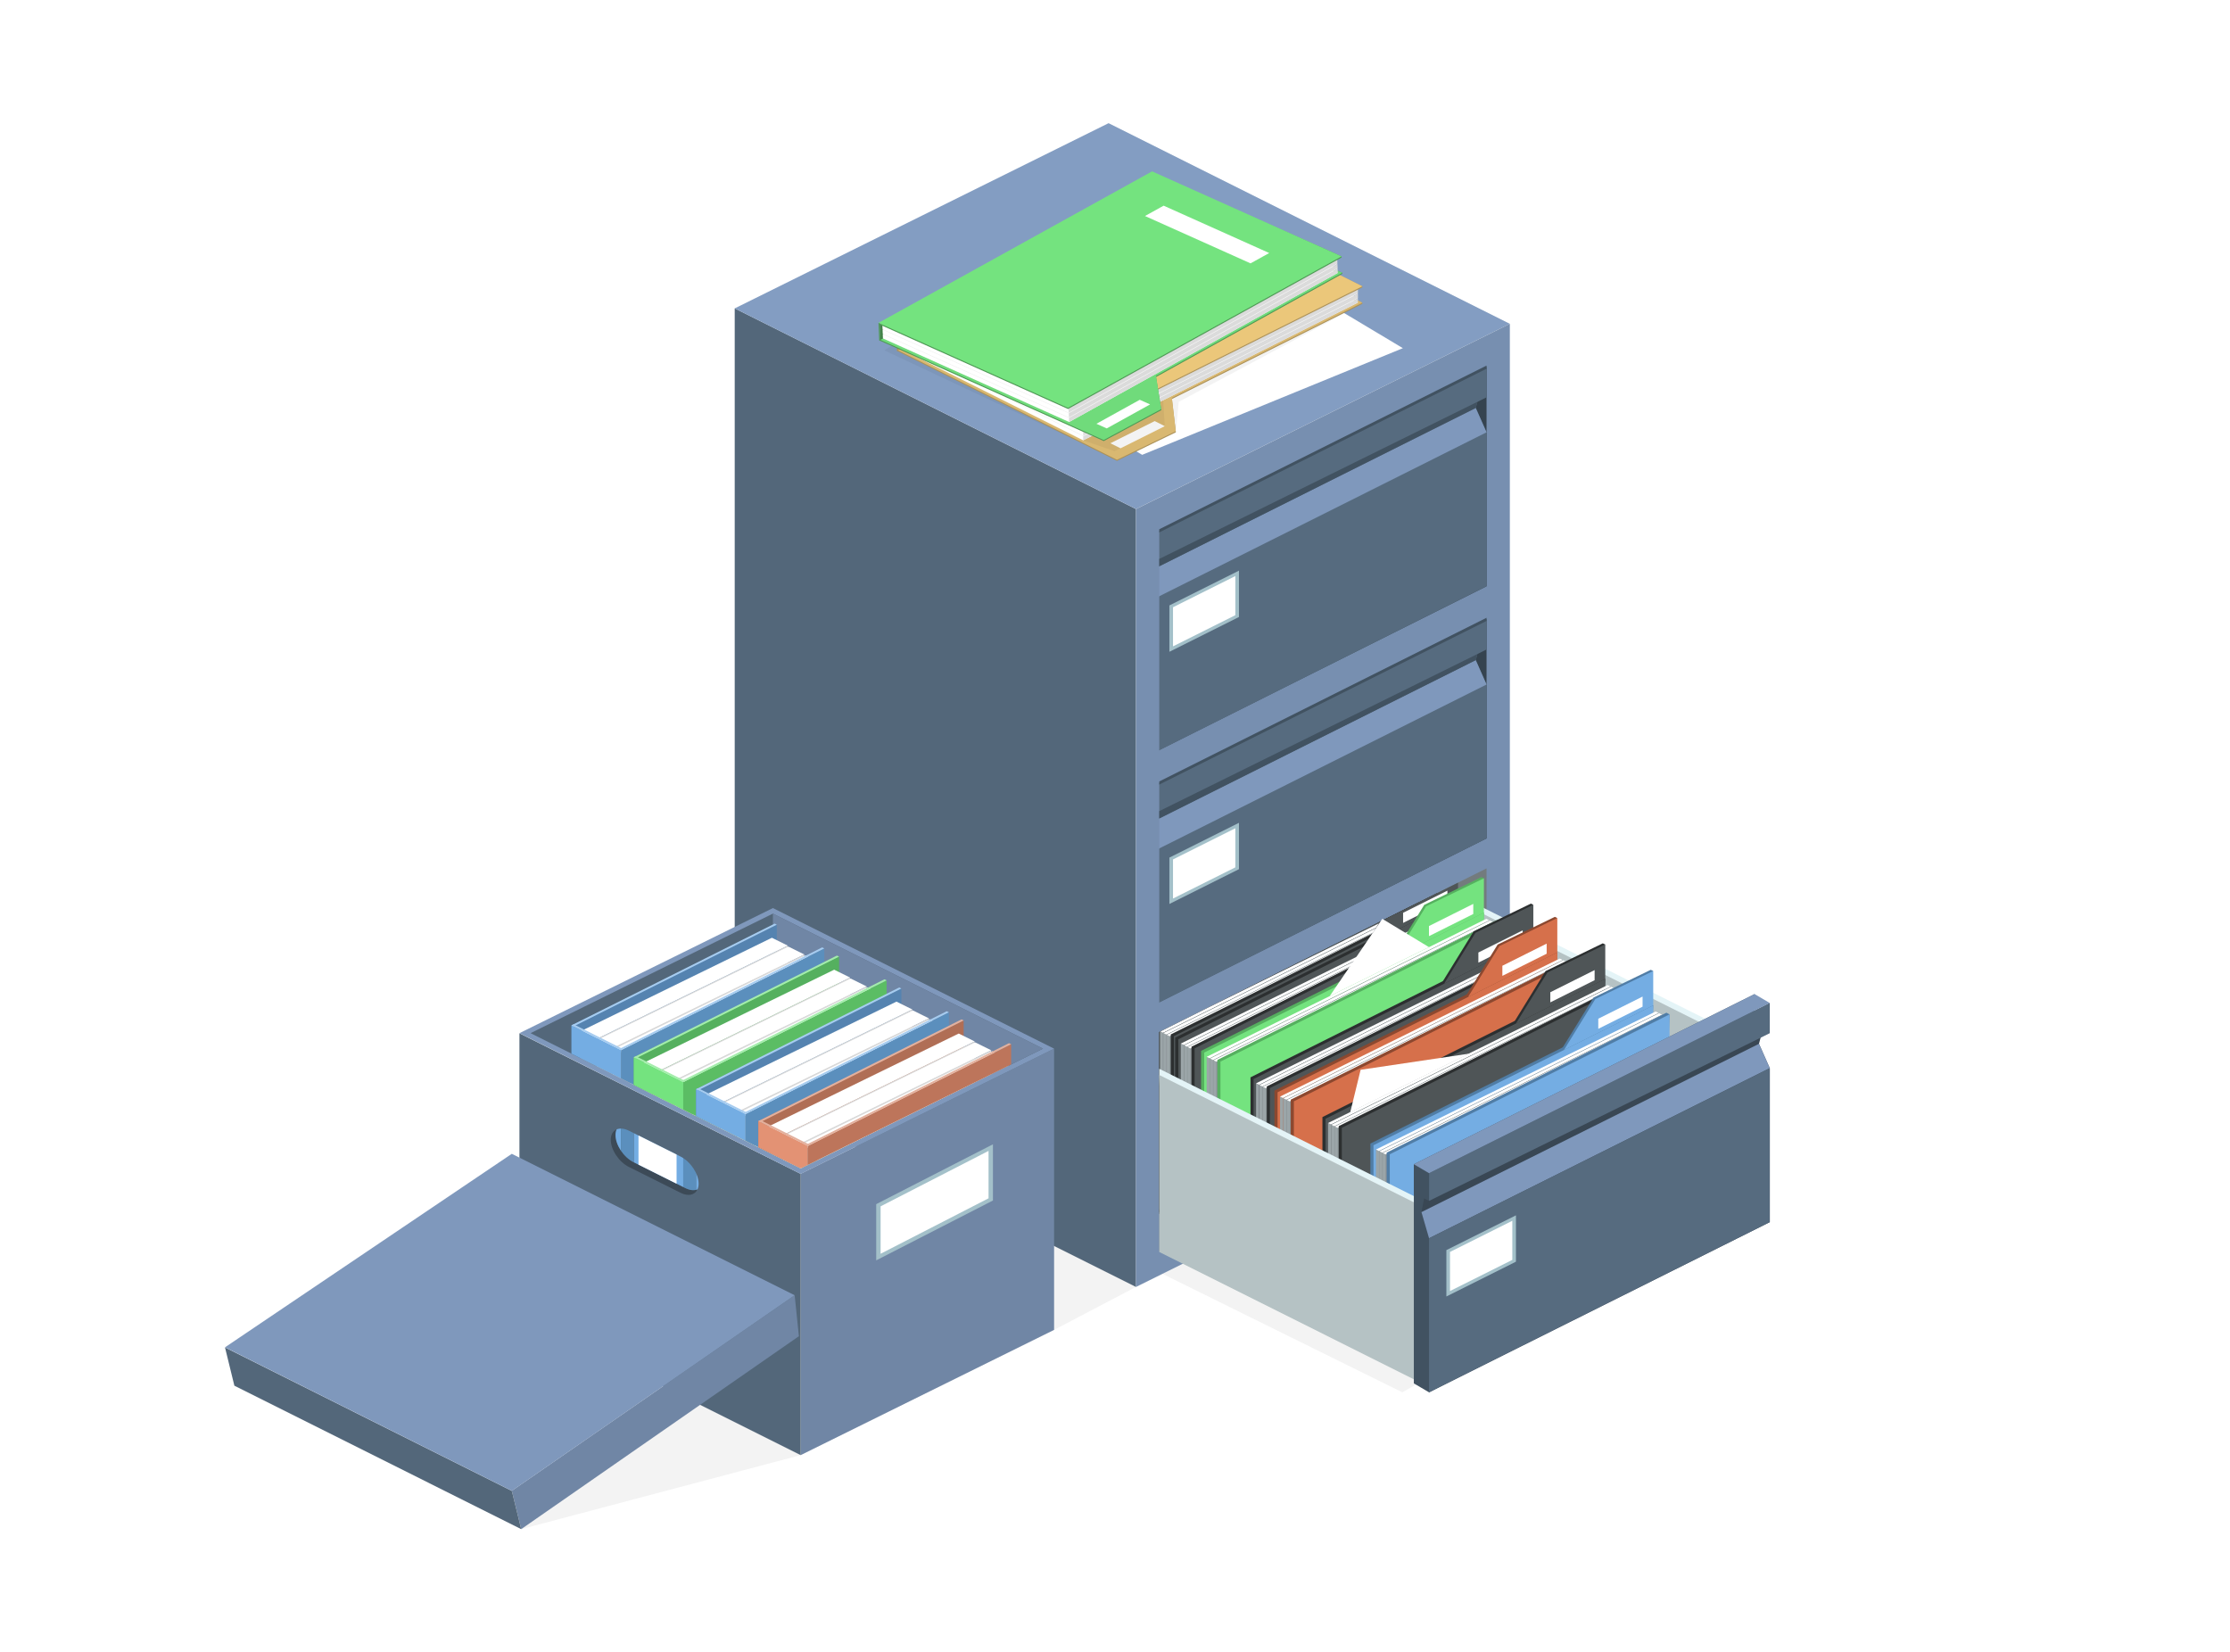 <?xml version="1.0" encoding="utf-8"?>
<!-- Generator: Adobe Illustrator 27.5.0, SVG Export Plug-In . SVG Version: 6.00 Build 0)  -->
<svg version="1.1" id="Layer_1" xmlns="http://www.w3.org/2000/svg" xmlns:xlink="http://www.w3.org/1999/xlink" x="0px" y="0px"
	 viewBox="0 0 607.333 450" style="enable-background:new 0 0 607.333 450;" xml:space="preserve">
<rect x="0" style="fill:#FFFFFF;" width="607.333" height="450"/>
<g>
	<polygon style="opacity:0.05;" points="141.948,416.452 218.053,396.294 287.08,362.182 309.379,350.489 316.583,346.92 
		381.921,379.187 461.605,333.544 240.703,275.952 	"/>
	<polygon style="fill:#53677A;" points="309.379,350.489 200.097,295.837 200.097,83.987 309.379,138.64 	"/>
	<polygon style="fill:#839DC2;" points="309.378,138.628 200.097,83.988 301.918,33.548 411.199,88.188 	"/>
	<polygon style="fill:#778FB0;" points="411.201,300.039 309.379,350.489 309.379,138.64 411.201,88.189 	"/>
	<polygon style="fill:#737B7D;" points="404.86,296.172 315.72,340.752 315.72,281.076 404.86,236.496 	"/>
	<g>
		<polygon style="fill:#E4F4F7;" points="476.863,331.879 404.86,295.87 403.388,248.628 403.388,246.931 476.863,283.677 		"/>
		<polygon style="fill:#B5C2C4;" points="475.391,332.84 403.388,296.831 403.388,248.628 475.391,284.637 		"/>
	</g>
	<g>
		<defs>
			<polygon id="SVGID_1_" points="404.86,296.172 315.72,340.752 315.72,281.076 404.86,236.496 			"/>
		</defs>
		<clipPath id="SVGID_00000056426330511428691550000005659988572978358154_">
			<use xlink:href="#SVGID_1_"  style="overflow:visible;"/>
		</clipPath>
		<g style="clip-path:url(#SVGID_00000056426330511428691550000005659988572978358154_);">
			<polygon style="fill:#2C2F30;" points="391.446,232.26 390.777,231.938 375.192,239.49 366.43,253.693 372.009,250.746 			"/>
			<g>
				<polygon style="fill:#2C2F30;" points="389.76,291.281 315.26,330.302 314.417,329.842 314.417,279.256 390.603,241.155 
					391.446,241.615 				"/>
				<polygon style="fill:#4F5557;" points="391.446,292.201 315.26,330.302 315.26,279.716 391.446,241.615 				"/>
			</g>
			<polygon style="fill:#414647;" points="315.26,329.552 318.853,327.666 318.853,331.491 			"/>
			<g>
				<polygon style="fill:#9BA5A8;" points="316.761,329.578 315.937,329.172 315.937,280.88 316.761,281.287 				"/>
				<polygon style="fill:#FFFFFF;" points="316.761,281.286 315.937,280.88 392.108,243.297 392.931,243.703 				"/>
				<polygon style="fill:#8A9396;" points="392.931,291.995 316.761,329.578 316.761,281.287 392.931,243.703 				"/>
			</g>
			<g>
				<polygon style="fill:#9BA5A8;" points="317.685,330.051 316.862,329.644 316.862,281.353 317.685,281.759 				"/>
				<polygon style="fill:#FFFFFF;" points="317.685,281.759 316.862,281.353 393.032,243.769 393.856,244.175 				"/>
				<polygon style="fill:#8A9396;" points="393.856,292.467 317.685,330.051 317.685,281.759 393.856,244.175 				"/>
			</g>
			<g>
				<polygon style="fill:#9BA5A8;" points="318.609,330.523 317.786,330.116 317.786,281.825 318.609,282.232 				"/>
				<polygon style="fill:#FFFFFF;" points="318.609,282.231 317.786,281.825 393.957,244.242 394.78,244.648 				"/>
				<polygon style="fill:#8A9396;" points="394.78,292.939 318.609,330.523 318.609,282.232 394.78,244.648 				"/>
			</g>
			<g>
				<polygon style="fill:#2C2F30;" points="394.196,293.746 319.696,332.767 318.853,332.307 318.853,281.721 395.039,243.62 
					395.883,244.079 				"/>
				<polygon style="fill:#4F5557;" points="395.883,294.666 319.696,332.767 319.696,282.181 395.883,244.079 				"/>
			</g>
			<polygon style="fill:#4F5557;" points="391.446,241.615 391.446,232.26 375.678,239.901 367.129,253.776 			"/>
			<polygon style="fill:#2C2F30;" points="314.417,329.842 319.696,332.767 319.696,331.945 314.417,329.097 			"/>
			<polygon style="fill:#FFFFFF;" points="388.547,241.98 376.481,248.014 376.481,245.26 388.547,239.225 			"/>
			<polygon style="fill:#FFFFFF;" points="332.625,289.411 332.625,314.033 329.87,315.41 329.87,290.788 			"/>
		</g>
		<g style="clip-path:url(#SVGID_00000056426330511428691550000005659988572978358154_);">
			<polygon style="fill:#2C2F30;" points="397.095,235.595 396.426,235.273 380.841,242.825 372.079,257.028 377.657,254.081 			"/>
			<g>
				<polygon style="fill:#2C2F30;" points="395.408,294.616 320.908,333.637 320.065,333.177 320.065,282.591 396.251,244.49 
					397.095,244.949 				"/>
				<polygon style="fill:#4F5557;" points="397.095,295.536 320.908,333.637 320.908,283.051 397.095,244.949 				"/>
			</g>
			<polygon style="fill:#414647;" points="320.908,332.887 324.502,331.001 324.502,334.825 			"/>
			<g>
				<polygon style="fill:#9BA5A8;" points="322.409,332.913 321.586,332.506 321.586,284.215 322.409,284.622 				"/>
				<polygon style="fill:#FFFFFF;" points="322.409,284.621 321.586,284.215 397.757,246.632 398.58,247.038 				"/>
				<polygon style="fill:#8A9396;" points="398.58,295.329 322.409,332.913 322.409,284.622 398.58,247.038 				"/>
			</g>
			<g>
				<polygon style="fill:#9BA5A8;" points="323.333,333.385 322.51,332.979 322.51,284.687 323.333,285.094 				"/>
				<polygon style="fill:#FFFFFF;" points="323.333,285.093 322.51,284.687 398.681,247.104 399.504,247.51 				"/>
				<polygon style="fill:#8A9396;" points="399.504,295.802 323.333,333.385 323.333,285.094 399.504,247.51 				"/>
			</g>
			<g>
				<polygon style="fill:#9BA5A8;" points="324.258,333.858 323.434,333.451 323.434,285.16 324.258,285.566 				"/>
				<polygon style="fill:#FFFFFF;" points="324.258,285.566 323.434,285.16 399.605,247.576 400.428,247.982 				"/>
				<polygon style="fill:#8A9396;" points="400.429,296.274 324.258,333.858 324.258,285.566 400.429,247.982 				"/>
			</g>
			<g>
				<polygon style="fill:#2C2F30;" points="399.845,297.081 325.345,336.102 324.502,335.642 324.502,285.056 400.688,246.954 
					401.531,247.414 				"/>
				<polygon style="fill:#4F5557;" points="401.531,298 325.345,336.102 325.345,285.515 401.531,247.414 				"/>
			</g>
			<polygon style="fill:#4F5557;" points="397.095,244.949 397.095,235.595 381.327,243.236 372.777,257.111 			"/>
			<polygon style="fill:#2C2F30;" points="320.065,333.177 325.345,336.102 325.345,335.28 320.065,332.432 			"/>
			<polygon style="fill:#FFFFFF;" points="394.195,245.314 382.13,251.348 382.13,248.594 394.195,242.56 			"/>
			<polygon style="fill:#FFFFFF;" points="338.273,292.746 338.273,317.368 335.519,318.745 335.519,294.123 			"/>
		</g>
	</g>
	<g>
		<polygon style="fill:#55B05F;" points="404.14,239.201 403.471,238.879 387.886,246.431 379.124,260.634 384.703,257.686 		"/>
		<g>
			<polygon style="fill:#55B05F;" points="402.454,298.222 327.954,337.243 327.111,336.783 327.111,286.197 403.297,248.096 
				404.14,248.555 			"/>
			<polygon style="fill:#74E37F;" points="404.14,299.142 327.954,337.243 327.954,286.657 404.14,248.555 			"/>
		</g>
		<polygon style="fill:#414647;" points="327.954,336.493 331.547,334.607 331.547,338.431 		"/>
		<g>
			<polygon style="fill:#9BA5A8;" points="329.455,336.519 328.631,336.112 328.631,287.821 329.455,288.228 			"/>
			<polygon style="fill:#FFFFFF;" points="329.455,288.227 328.631,287.821 404.802,250.238 405.625,250.644 			"/>
			<polygon style="fill:#8A9396;" points="405.626,298.935 329.455,336.519 329.455,288.228 405.626,250.644 			"/>
		</g>
		<g>
			<polygon style="fill:#9BA5A8;" points="330.379,336.991 329.556,336.585 329.556,288.293 330.379,288.7 			"/>
			<polygon style="fill:#FFFFFF;" points="330.379,288.699 329.556,288.293 405.726,250.71 406.55,251.116 			"/>
			<polygon style="fill:#8A9396;" points="406.55,299.408 330.379,336.991 330.379,288.7 406.55,251.116 			"/>
		</g>
		<g>
			<polygon style="fill:#9BA5A8;" points="331.303,337.464 330.48,337.057 330.48,288.766 331.303,289.172 			"/>
			<polygon style="fill:#FFFFFF;" points="331.303,289.172 330.48,288.766 406.651,251.182 407.474,251.589 			"/>
			<polygon style="fill:#8A9396;" points="407.474,299.88 331.303,337.464 331.303,289.172 407.474,251.589 			"/>
		</g>
		<g>
			<polygon style="fill:#55B05F;" points="406.89,300.687 332.39,339.708 331.547,339.248 331.547,288.662 407.733,250.56 
				408.577,251.02 			"/>
			<polygon style="fill:#74E37F;" points="408.577,301.607 332.39,339.708 332.39,289.121 408.577,251.02 			"/>
		</g>
		<polygon style="fill:#74E37F;" points="404.14,248.555 404.14,239.201 388.372,246.842 379.823,260.716 		"/>
		<polygon style="fill:#2C2F30;" points="327.111,336.783 332.39,339.708 332.39,338.886 327.111,336.038 		"/>
		<polygon style="fill:#FFFFFF;" points="401.241,248.92 389.175,254.954 389.175,252.2 401.241,246.166 		"/>
		<polygon style="fill:#FFFFFF;" points="345.319,296.352 345.319,320.974 342.564,322.351 342.564,297.729 		"/>
		<polygon style="fill:#FFFFFF;" points="362.144,271.285 376.46,250.238 389.175,257.948 		"/>
	</g>
	<g>
		<polygon style="fill:#2C2F30;" points="417.597,246.413 416.928,246.091 401.343,253.643 392.581,267.846 398.159,264.898 		"/>
		<g>
			<polygon style="fill:#2C2F30;" points="415.91,305.434 341.41,344.455 340.567,343.995 340.567,293.409 416.754,255.307 
				417.597,255.767 			"/>
			<polygon style="fill:#4F5557;" points="417.597,306.354 341.41,344.455 341.41,293.869 417.597,255.767 			"/>
		</g>
		<polygon style="fill:#414647;" points="341.41,343.705 345.004,341.819 345.004,345.643 		"/>
		<g>
			<polygon style="fill:#9BA5A8;" points="342.911,343.731 342.088,343.324 342.088,295.033 342.911,295.44 			"/>
			<polygon style="fill:#FFFFFF;" points="342.911,295.439 342.088,295.033 418.259,257.449 419.082,257.856 			"/>
			<polygon style="fill:#8A9396;" points="419.082,306.147 342.911,343.731 342.911,295.44 419.082,257.856 			"/>
		</g>
		<g>
			<polygon style="fill:#9BA5A8;" points="343.836,344.203 343.012,343.797 343.012,295.505 343.836,295.912 			"/>
			<polygon style="fill:#FFFFFF;" points="343.836,295.911 343.012,295.505 419.183,257.922 420.007,258.328 			"/>
			<polygon style="fill:#8A9396;" points="420.007,306.62 343.836,344.203 343.836,295.912 420.007,258.328 			"/>
		</g>
		<g>
			<polygon style="fill:#9BA5A8;" points="344.76,344.676 343.937,344.269 343.937,295.978 344.76,296.384 			"/>
			<polygon style="fill:#FFFFFF;" points="344.76,296.384 343.937,295.978 420.107,258.394 420.931,258.801 			"/>
			<polygon style="fill:#8A9396;" points="420.931,307.092 344.76,344.676 344.76,296.384 420.931,258.801 			"/>
		</g>
		<g>
			<polygon style="fill:#2C2F30;" points="420.347,307.899 345.847,346.92 345.004,346.46 345.004,295.874 421.19,257.772 
				422.033,258.232 			"/>
			<polygon style="fill:#4F5557;" points="422.033,308.819 345.847,346.92 345.847,296.333 422.033,258.232 			"/>
		</g>
		<polygon style="fill:#4F5557;" points="417.597,255.767 417.597,246.413 401.829,254.054 393.28,267.928 		"/>
		<polygon style="fill:#2C2F30;" points="340.567,343.995 345.847,346.92 345.847,346.098 340.567,343.25 		"/>
		<polygon style="fill:#FFFFFF;" points="414.698,256.132 402.632,262.166 402.632,259.412 414.698,253.378 		"/>
		<polygon style="fill:#FFFFFF;" points="358.775,303.564 358.775,328.186 356.021,329.563 356.021,304.941 		"/>
	</g>
	<g>
		<polygon style="fill:#8C482F;" points="424.128,250.019 423.459,249.697 407.874,257.249 399.112,271.452 404.69,268.504 		"/>
		<g>
			<polygon style="fill:#8C482F;" points="422.441,309.04 347.941,348.061 347.098,347.601 347.098,297.015 423.284,258.914 
				424.128,259.373 			"/>
			<polygon style="fill:#D6704B;" points="424.128,309.96 347.941,348.061 347.941,297.475 424.128,259.373 			"/>
		</g>
		<polygon style="fill:#414647;" points="347.941,347.311 351.535,345.425 351.535,349.249 		"/>
		<g>
			<polygon style="fill:#9BA5A8;" points="349.442,347.337 348.619,346.93 348.619,298.639 349.442,299.046 			"/>
			<polygon style="fill:#FFFFFF;" points="349.442,299.045 348.619,298.639 424.79,261.056 425.613,261.462 			"/>
			<polygon style="fill:#8A9396;" points="425.613,309.753 349.442,347.337 349.442,299.046 425.613,261.462 			"/>
		</g>
		<g>
			<polygon style="fill:#9BA5A8;" points="350.366,347.81 349.543,347.403 349.543,299.111 350.366,299.518 			"/>
			<polygon style="fill:#FFFFFF;" points="350.366,299.517 349.543,299.111 425.714,261.528 426.537,261.934 			"/>
			<polygon style="fill:#8A9396;" points="426.537,310.226 350.366,347.81 350.366,299.518 426.537,261.934 			"/>
		</g>
		<g>
			<polygon style="fill:#9BA5A8;" points="351.291,348.282 350.467,347.875 350.467,299.584 351.291,299.99 			"/>
			<polygon style="fill:#FFFFFF;" points="351.291,299.99 350.467,299.584 426.638,262 427.461,262.406 			"/>
			<polygon style="fill:#8A9396;" points="427.462,310.698 351.291,348.282 351.291,299.99 427.462,262.407 			"/>
		</g>
		<g>
			<polygon style="fill:#8C482F;" points="426.878,311.505 352.378,350.526 351.535,350.066 351.535,299.48 427.721,261.378 
				428.564,261.838 			"/>
			<polygon style="fill:#D6704B;" points="428.564,312.424 352.378,350.526 352.378,299.94 428.564,261.838 			"/>
		</g>
		<polygon style="fill:#D6704B;" points="424.128,259.373 424.128,250.019 408.36,257.66 399.81,271.534 		"/>
		<polygon style="fill:#2C2F30;" points="347.098,347.601 352.378,350.526 352.378,349.704 347.098,346.856 		"/>
		<polygon style="fill:#FFFFFF;" points="421.228,259.738 409.163,265.772 409.163,263.018 421.228,256.984 		"/>
		<polygon style="fill:#FFFFFF;" points="365.306,307.17 365.306,331.792 362.552,333.169 362.552,308.547 		"/>
	</g>
	<g>
		<polygon style="fill:#2C2F30;" points="437.189,257.231 436.52,256.909 420.935,264.461 412.173,278.664 417.752,275.716 		"/>
		<g>
			<polygon style="fill:#2C2F30;" points="435.503,316.252 361.003,355.273 360.16,354.813 360.16,304.227 436.346,266.125 
				437.189,266.585 			"/>
			<polygon style="fill:#4F5557;" points="437.189,317.172 361.003,355.273 361.003,304.687 437.189,266.585 			"/>
		</g>
		<polygon style="fill:#414647;" points="361.003,354.523 364.596,352.637 364.596,356.461 		"/>
		<g>
			<polygon style="fill:#9BA5A8;" points="362.504,354.549 361.68,354.142 361.68,305.851 362.504,306.258 			"/>
			<polygon style="fill:#FFFFFF;" points="362.504,306.257 361.68,305.851 437.851,268.267 438.674,268.674 			"/>
			<polygon style="fill:#8A9396;" points="438.675,316.965 362.504,354.549 362.504,306.258 438.675,268.674 			"/>
		</g>
		<g>
			<polygon style="fill:#9BA5A8;" points="363.428,355.022 362.605,354.615 362.605,306.323 363.428,306.73 			"/>
			<polygon style="fill:#FFFFFF;" points="363.428,306.729 362.605,306.323 438.775,268.74 439.599,269.146 			"/>
			<polygon style="fill:#8A9396;" points="439.599,317.438 363.428,355.022 363.428,306.73 439.599,269.146 			"/>
		</g>
		<g>
			<polygon style="fill:#9BA5A8;" points="364.352,355.494 363.529,355.087 363.529,306.796 364.352,307.202 			"/>
			<polygon style="fill:#FFFFFF;" points="364.352,307.202 363.529,306.796 439.7,269.212 440.523,269.618 			"/>
			<polygon style="fill:#8A9396;" points="440.523,317.91 364.352,355.494 364.352,307.202 440.523,269.619 			"/>
		</g>
		<g>
			<polygon style="fill:#2C2F30;" points="439.939,318.717 365.439,357.738 364.596,357.278 364.596,306.692 440.783,268.59 
				441.626,269.05 			"/>
			<polygon style="fill:#4F5557;" points="441.626,319.637 365.439,357.738 365.439,307.151 441.626,269.05 			"/>
		</g>
		<polygon style="fill:#4F5557;" points="437.189,266.585 437.189,257.231 421.421,264.872 412.872,278.746 		"/>
		<polygon style="fill:#2C2F30;" points="360.16,354.813 365.439,357.738 365.439,356.916 360.16,354.068 		"/>
		<polygon style="fill:#FFFFFF;" points="434.29,266.95 422.224,272.984 422.224,270.23 434.29,264.196 		"/>
		<polygon style="fill:#FFFFFF;" points="378.368,314.382 378.368,339.004 375.613,340.381 375.613,315.759 		"/>
	</g>
	<g>
		<polygon style="fill:#507DA6;" points="450.251,264.443 449.582,264.121 433.997,271.673 425.235,285.876 430.813,282.928 		"/>
		<g>
			<polygon style="fill:#507DA6;" points="448.564,323.464 374.064,362.485 373.221,362.025 373.221,311.439 449.408,273.337 
				450.251,273.797 			"/>
			<polygon style="fill:#74ADE3;" points="450.251,324.384 374.064,362.485 374.064,311.899 450.251,273.797 			"/>
		</g>
		<polygon style="fill:#414647;" points="374.064,361.735 377.658,359.849 377.658,363.673 		"/>
		<g>
			<polygon style="fill:#9BA5A8;" points="375.565,361.761 374.742,361.354 374.742,313.063 375.565,313.47 			"/>
			<polygon style="fill:#FFFFFF;" points="375.565,313.469 374.742,313.063 450.913,275.479 451.736,275.886 			"/>
			<polygon style="fill:#8A9396;" points="451.736,324.177 375.565,361.761 375.565,313.47 451.736,275.886 			"/>
		</g>
		<g>
			<polygon style="fill:#9BA5A8;" points="376.49,362.233 375.666,361.827 375.666,313.535 376.49,313.942 			"/>
			<polygon style="fill:#FFFFFF;" points="376.49,313.941 375.666,313.535 451.837,275.952 452.66,276.358 			"/>
			<polygon style="fill:#8A9396;" points="452.66,324.65 376.49,362.233 376.49,313.942 452.66,276.358 			"/>
		</g>
		<g>
			<polygon style="fill:#9BA5A8;" points="377.414,362.706 376.59,362.299 376.59,314.008 377.414,314.414 			"/>
			<polygon style="fill:#FFFFFF;" points="377.414,314.414 376.59,314.008 452.761,276.424 453.585,276.831 			"/>
			<polygon style="fill:#8A9396;" points="453.585,325.122 377.414,362.706 377.414,314.414 453.585,276.831 			"/>
		</g>
		<g>
			<polygon style="fill:#507DA6;" points="453.001,325.929 378.501,364.95 377.658,364.49 377.658,313.904 453.844,275.802 
				454.687,276.262 			"/>
			<polygon style="fill:#74ADE3;" points="454.687,326.849 378.501,364.95 378.501,314.363 454.687,276.262 			"/>
		</g>
		<polygon style="fill:#74ADE3;" points="450.251,273.797 450.251,264.443 434.483,272.084 425.934,285.958 		"/>
		<polygon style="fill:#2C2F30;" points="373.221,362.025 378.501,364.95 378.501,364.128 373.221,361.28 		"/>
		<polygon style="fill:#FFFFFF;" points="447.351,274.162 435.286,280.196 435.286,277.442 447.351,271.408 		"/>
		<polygon style="fill:#FFFFFF;" points="391.429,321.594 391.429,346.216 388.675,347.593 388.675,322.971 		"/>
	</g>
	<g>
		<polygon style="fill:#E4F4F7;" points="389.195,376.018 317.192,340.009 315.72,292.767 315.72,291.07 389.195,327.816 		"/>
		<polygon style="fill:#B5C2C4;" points="387.722,376.979 315.72,340.97 315.72,292.767 387.722,328.776 		"/>
	</g>
	<g>
		<polygon style="fill:#415261;" points="477.857,330.407 389.195,379.187 385.054,376.754 385.054,317.078 477.857,270.731 		"/>
		<polygon style="fill:#394754;" points="481.998,332.84 389.195,379.187 389.195,337.234 387.124,330.111 389.195,319.511 
			481.998,273.164 479.053,284.276 481.998,290.91 		"/>
		<polygon style="fill:#7F98BC;" points="481.998,290.91 389.195,337.234 387.124,330.111 479.053,284.276 		"/>
		<polygon style="fill:#566B7F;" points="481.998,273.164 481.998,281.381 389.195,327.059 389.195,319.511 		"/>
		<polygon style="fill:#415261;" points="389.195,319.511 389.195,327.059 385.054,324.989 385.054,317.078 		"/>
		<polygon style="fill:#7F98BC;" points="385.054,317.078 389.195,319.511 481.998,273.164 477.857,270.731 		"/>
		<polygon style="fill:#566B7F;" points="389.195,337.234 481.998,290.91 481.998,332.84 389.195,379.187 		"/>
	</g>
	<polygon style="fill:#FFFFFF;" points="367.731,302.944 370.561,291.349 400.149,286.949 	"/>
	<g>
		<polygon style="fill:#A3C0C9;" points="393.914,353.087 393.914,340.463 412.862,330.987 412.862,343.611 		"/>
		<polygon style="fill:#FFFFFF;" points="411.875,343.118 394.9,351.608 394.9,340.956 411.875,332.467 		"/>
	</g>
	<g>
		<polygon style="fill:#35434F;" points="404.86,159.663 315.72,204.243 315.72,144.567 404.86,99.987 		"/>
		<g>
			<g>
				<polygon style="fill:#566B7F;" points="404.86,159.664 314.226,205.084 314.226,163.132 312.155,156.009 314.226,145.408 
					404.86,99.989 401.915,111.101 404.86,117.735 				"/>
				<polygon style="fill:#7F98BC;" points="404.86,117.735 314.226,163.132 312.155,156.009 401.915,111.101 				"/>
				<polygon style="fill:#566B7F;" points="404.86,99.989 404.86,108.205 314.226,152.956 314.226,145.408 				"/>
				<polygon style="fill:#778FB0;" points="315.72,139.566 315.72,204.911 312.39,206.805 310.661,141.24 				"/>
				<polygon style="fill:#415261;" points="315.72,154.226 401.915,111.101 402.355,109.442 315.72,152.219 				"/>
			</g>
			<g>
				<polygon style="fill:#A3C0C9;" points="318.48,177.508 318.48,164.884 337.428,155.408 337.428,168.032 				"/>
				<polygon style="fill:#FFFFFF;" points="336.441,167.539 319.466,176.028 319.466,165.377 336.441,156.887 				"/>
			</g>
		</g>
		<g>
			<g>
				<polygon style="fill:#415261;" points="315.72,144.997 315.72,144.138 404.86,99.559 404.86,100.418 				"/>
			</g>
		</g>
	</g>
	<g>
		<polygon style="fill:#35434F;" points="404.86,228.346 315.72,272.926 315.72,213.25 404.86,168.67 		"/>
		<g>
			<g>
				<polygon style="fill:#566B7F;" points="404.86,228.347 314.226,273.767 314.226,231.814 312.155,224.692 314.226,214.091 
					404.86,168.671 401.915,179.783 404.86,186.418 				"/>
				<polygon style="fill:#7F98BC;" points="404.86,186.418 314.226,231.814 312.155,224.692 401.915,179.783 				"/>
				<polygon style="fill:#566B7F;" points="404.86,168.671 404.86,176.888 314.226,221.639 314.226,214.091 				"/>
				<polygon style="fill:#778FB0;" points="315.72,208.249 315.72,273.594 312.39,275.488 310.661,209.923 				"/>
				<polygon style="fill:#415261;" points="315.72,222.908 401.915,179.783 402.355,178.125 315.72,220.901 				"/>
			</g>
			<g>
				<polygon style="fill:#A3C0C9;" points="318.48,246.19 318.48,233.566 337.428,224.09 337.428,236.714 				"/>
				<polygon style="fill:#FFFFFF;" points="336.441,236.221 319.466,244.711 319.466,234.059 336.441,225.57 				"/>
			</g>
		</g>
		<g>
			<g>
				<polygon style="fill:#415261;" points="315.72,213.68 315.72,212.82 404.86,168.242 404.86,169.101 				"/>
			</g>
		</g>
	</g>
	<g>
		<g>
			<g>
				<g>
					<g>
						<polygon style="fill:#7086A5;" points="287.08,362.182 218.053,396.295 218.048,319.681 287.08,285.598 						"/>
						<polygon style="fill:#53677A;" points="218.053,396.294 141.469,357.994 141.469,281.41 218.053,319.71 						"/>
						<polygon style="fill:#7F98BC;" points="287.08,285.598 218.054,319.702 141.47,281.371 210.497,247.307 						"/>
						<polygon style="fill:#53677A;" points="144.491,281.372 210.497,248.817 284.059,285.599 218.054,318.192 						"/>
					</g>
				</g>
				<polygon style="fill:#7086A5;" points="210.497,248.817 210.497,314.409 218.054,318.192 284.059,285.599 				"/>
			</g>
			<g>
				<path style="fill:#3C4A57;" d="M186.621,323.55l-14.048-7.025c-2.727-1.364-4.937-4.68-4.937-7.406l0,0
					c0-0.595,0.11-1.107,0.303-1.538c-0.977,0.413-1.593,1.393-1.593,2.828c0,2.727,2.21,6.043,4.937,7.406l14.048,7.025
					c2.132,1.066,3.943,0.618,4.634-0.93C189.086,324.282,187.913,324.196,186.621,323.55z"/>
				<g>
					<defs>
						<path id="SVGID_00000181778668163575763830000011061732962884435856_" d="M190.269,322.372c0-2.727-2.21-6.042-4.937-7.406
							l-14.048-7.025c-1.292-0.646-2.464-0.732-3.344-0.36c-0.193,0.432-0.303,0.944-0.303,1.538l0,0
							c0,2.727,2.21,6.042,4.937,7.406l14.048,7.025c1.292,0.646,2.464,0.732,3.344,0.36
							C190.158,323.478,190.269,322.966,190.269,322.372L190.269,322.372z"/>
					</defs>
					<clipPath id="SVGID_00000110468422853874177690000004349301663941597868_">
						<use xlink:href="#SVGID_00000181778668163575763830000011061732962884435856_"  style="overflow:visible;"/>
					</clipPath>
					<polygon style="clip-path:url(#SVGID_00000110468422853874177690000004349301663941597868_);fill:#74ADE3;" points="
						172.607,294.968 172.607,318.92 186.079,323.623 186.079,301.165 					"/>
					<polygon style="clip-path:url(#SVGID_00000110468422853874177690000004349301663941597868_);fill:#74ADE3;" points="
						189.57,302.22 189.57,325.82 193.492,319.14 					"/>
					<polygon style="clip-path:url(#SVGID_00000110468422853874177690000004349301663941597868_);fill:#5B8FBD;" points="
						186.079,323.623 189.57,325.205 189.57,305.466 186.079,303.698 					"/>
					<polygon style="clip-path:url(#SVGID_00000110468422853874177690000004349301663941597868_);fill:#74ADE3;" points="
						169.116,293.697 169.116,314.02 165.145,307.36 					"/>
					<polygon style="clip-path:url(#SVGID_00000110468422853874177690000004349301663941597868_);fill:#5B8FBD;" points="
						172.607,302.791 169.116,301.604 169.116,314.02 172.607,318.92 					"/>
					<polygon style="clip-path:url(#SVGID_00000110468422853874177690000004349301663941597868_);fill:#FFFFFF;" points="
						184.263,326.724 173.891,321.537 173.891,298.659 184.263,303.846 					"/>
				</g>
			</g>
			<g>
				<polygon style="fill:#A3C0C9;" points="238.635,343.25 238.635,327.943 270.425,311.643 270.425,326.949 				"/>
				<polygon style="fill:#FFFFFF;" points="269.229,326.352 239.83,341.456 239.83,328.541 269.229,313.437 				"/>
			</g>
			<g>
				<defs>
					<polygon id="SVGID_00000105390400792753526840000016273351142073479326_" points="144.491,281.372 210.497,248.817 
						284.059,285.599 218.054,318.192 					"/>
				</defs>
				<clipPath id="SVGID_00000130625790500189695660000011663976721656707228_">
					<use xlink:href="#SVGID_00000105390400792753526840000016273351142073479326_"  style="overflow:visible;"/>
				</clipPath>
				<g style="clip-path:url(#SVGID_00000130625790500189695660000011663976721656707228_);">
					<g>
						<g>
							<polygon style="fill:#5583B0;" points="211.563,334.321 155.645,361.771 155.645,279.243 211.563,251.794 							"/>
							<g>
								<g>
									<polygon style="fill:#9BA5A8;" points="162.515,353.924 158.175,351.773 158.175,280.824 162.515,282.976 									"/>
									<polygon style="fill:#FFFFFF;" points="162.514,282.971 158.175,280.825 210.223,255.394 214.562,257.54 									"/>
									<polygon style="fill:#D9D9D9;" points="214.563,328.488 162.515,353.924 162.515,282.976 214.563,257.54 									"/>
								</g>
								<g>
									<polygon style="fill:#9BA5A8;" points="167.012,356.333 162.672,354.181 162.672,283.233 167.012,285.385 									"/>
									<polygon style="fill:#FFFFFF;" points="167.012,285.38 162.672,283.233 214.72,257.802 219.06,259.948 									"/>
									<polygon style="fill:#D9D9D9;" points="219.06,330.897 167.012,356.333 167.012,285.385 219.06,259.949 									"/>
								</g>
								<g>
									<polygon style="fill:#9BA5A8;" points="171.693,358.733 167.353,356.582 167.353,285.634 171.693,287.785 									"/>
									<polygon style="fill:#FFFFFF;" points="171.692,287.78 167.353,285.634 219.401,260.203 223.74,262.349 									"/>
									<polygon style="fill:#D9D9D9;" points="223.741,333.297 171.693,358.733 171.693,287.785 223.741,262.349 									"/>
								</g>
							</g>
							<polygon style="fill:#74ADE3;" points="169.116,368.51 155.645,361.772 155.645,279.245 169.116,285.982 							"/>
							<polygon style="fill:#5B8FBD;" points="224.499,340.824 169.116,368.522 169.116,285.994 224.499,258.296 							"/>
							<polygon style="fill:#A6CCF0;" points="155.645,279.245 169.116,285.999 169.699,285.718 156.228,278.964 							"/>
							<polygon style="fill:#A6CCF0;" points="224.499,258.296 169.165,285.999 168.582,285.718 223.916,258.016 							"/>
							<polygon style="fill:#A6CCF0;" points="211.563,251.826 156.228,279.528 155.645,279.247 210.98,251.545 							"/>
						</g>
						<g>
							<path style="fill:#FFFFFF;" d="M159.035,348.188l-0.34,1.12c0,0,0.56,2.26,0.62,2.32c0.06,0.06,1.98,2.46,1.98,2.46
								l1.52,0.691l1.64,0.309c0,0,0.84-0.78,0.96-0.88c0.12-0.1,0.46-1.44,0.46-1.44l-0.289-1.643l-0.744-1.757l-1.527-1.56
								l-2.971-0.82L159.035,348.188z"/>
							<path style="fill:#728082;" d="M162.781,354.021c-1.771-0.885-3.206-3.038-3.206-4.809c0-0.723,0.242-1.267,0.646-1.601
								c-0.641,0.266-1.046,0.904-1.046,1.841c0,1.771,1.435,3.924,3.206,4.809c1.048,0.524,1.975,0.483,2.56-0.002
								C164.37,354.495,163.614,354.437,162.781,354.021z"/>
							<path style="fill:#A3C0C9;" d="M162.381,347.042c-1.07-0.535-2.04-0.599-2.76-0.276c-0.771,0.346-1.254,1.136-1.254,2.282
								c0,2.217,1.797,4.912,4.013,6.021c1.285,0.642,2.425,0.607,3.16,0.036c0.533-0.415,0.854-1.11,0.854-2.042
								C166.394,350.846,164.597,348.15,162.381,347.042z M160.221,347.611c0.57-0.236,1.326-0.178,2.16,0.239
								c1.77,0.885,3.206,3.038,3.206,4.809c0,0.723-0.242,1.267-0.646,1.601c-0.585,0.485-1.512,0.525-2.56,0.002
								c-1.771-0.885-3.206-3.039-3.206-4.809C159.175,348.514,159.58,347.876,160.221,347.611z"/>
						</g>
						<polygon style="fill:#FFFFFF;" points="166.913,339.369 157.849,334.836 157.849,293.197 166.913,297.73 						"/>
						<polygon style="fill:#EDEDED;" points="172.317,300.961 172.317,302.081 172.607,302.979 173.437,303.481 175.717,302.979 
							179.638,300.961 181.278,299.509 182.078,297.8 182.078,296.12 181.078,295.44 179.958,295.44 177.117,296.8 174.43,297.77 
							173.317,299.121 						"/>
						<polygon style="fill:#EDEDED;" points="172.317,352.625 172.317,353.745 172.607,354.643 173.437,355.146 175.717,354.643 
							179.638,352.625 181.278,351.173 182.078,349.465 182.078,347.784 181.078,347.104 179.958,347.104 177.117,348.465 
							174.43,349.434 173.317,350.785 						"/>
						<g>
							<g>
								<path style="fill:#728082;" d="M181.626,297.032c0,1.341-1.087,2.972-2.428,3.643l-4.429,2.017
									c-0.667,0.333-1.27,0.366-1.709,0.15c0.44,0.398,1.159,0.445,1.975,0.036l4.429-2.017c1.341-0.671,2.428-2.302,2.428-3.643
									c0-0.674-0.276-1.146-0.719-1.364C181.456,296.11,181.626,296.507,181.626,297.032z"/>
								<path style="fill:#A3C0C9;" d="M181.653,295.185c-0.549-0.271-1.304-0.23-2.138,0.187l-4.53,2.068
									c-1.676,0.838-3.035,2.877-3.035,4.554c0,0.692,0.241,1.202,0.631,1.518c0.555,0.449,1.421,0.492,2.405,0l4.53-2.068
									c1.677-0.838,3.036-2.877,3.036-4.554C182.551,296.047,182.207,295.458,181.653,295.185z M179.465,300.861l-4.429,2.017
									c-0.817,0.408-1.535,0.362-1.975-0.036c-0.283-0.256-0.453-0.653-0.453-1.177c0-1.341,1.087-2.972,2.428-3.643l4.429-2.017
									c0.667-0.333,1.27-0.366,1.709-0.15c0.444,0.218,0.719,0.69,0.719,1.364C181.893,298.56,180.806,300.19,179.465,300.861z"/>
							</g>
							<g>
								<path style="fill:#728082;" d="M181.626,348.648c0,1.341-1.087,2.972-2.428,3.643l-4.429,2.017
									c-0.667,0.333-1.27,0.366-1.709,0.15c0.44,0.398,1.159,0.445,1.975,0.036l4.429-2.017c1.341-0.671,2.428-2.302,2.428-3.643
									c0-0.674-0.276-1.146-0.719-1.364C181.456,347.726,181.626,348.123,181.626,348.648z"/>
								<path style="fill:#A3C0C9;" d="M181.653,346.801c-0.549-0.27-1.304-0.23-2.138,0.187l-4.53,2.068
									c-1.676,0.838-3.035,2.877-3.035,4.554c0,0.692,0.241,1.202,0.631,1.518c0.555,0.449,1.421,0.492,2.405,0l4.53-2.068
									c1.677-0.838,3.036-2.877,3.036-4.554C182.551,347.664,182.207,347.074,181.653,346.801z M179.465,352.477l-4.429,2.017
									c-0.817,0.408-1.535,0.362-1.975-0.036c-0.283-0.256-0.453-0.653-0.453-1.177c0-1.341,1.087-2.972,2.428-3.643l4.429-2.017
									c0.667-0.333,1.27-0.366,1.709-0.15c0.444,0.218,0.719,0.69,0.719,1.364C181.893,350.176,180.806,351.807,179.465,352.477z"
									/>
							</g>
						</g>
					</g>
					<g>
						<g>
							<polygon style="fill:#55B05F;" points="228.525,343.016 172.607,370.465 172.607,287.938 228.525,260.488 							"/>
							<g>
								<g>
									<polygon style="fill:#9CA89B;" points="179.477,362.619 175.137,360.468 175.137,289.519 179.477,291.671 									"/>
									<polygon style="fill:#FFFFFF;" points="179.477,291.666 175.137,289.52 227.185,264.089 231.525,266.235 									"/>
									<polygon style="fill:#D9D9D9;" points="231.525,337.183 179.477,362.619 179.477,291.671 231.525,266.235 									"/>
								</g>
								<g>
									<polygon style="fill:#9CA89B;" points="183.974,365.028 179.635,362.876 179.635,291.928 183.974,294.079 									"/>
									<polygon style="fill:#FFFFFF;" points="183.974,294.074 179.635,291.928 231.682,266.497 236.022,268.643 									"/>
									<polygon style="fill:#D9D9D9;" points="236.023,339.592 183.974,365.028 183.974,294.079 236.023,268.644 									"/>
								</g>
								<g>
									<polygon style="fill:#9CA89B;" points="188.655,367.428 184.315,365.277 184.315,294.328 188.655,296.48 									"/>
									<polygon style="fill:#FFFFFF;" points="188.655,296.475 184.315,294.329 236.363,268.898 240.702,271.044 									"/>
									<polygon style="fill:#D9D9D9;" points="240.703,341.992 188.655,367.428 188.655,296.48 240.703,271.044 									"/>
								</g>
							</g>
							<polygon style="fill:#74E37F;" points="186.079,377.204 172.607,370.467 172.607,287.939 186.079,294.677 							"/>
							<polygon style="fill:#5BBD64;" points="241.462,349.519 186.079,377.216 186.079,294.689 241.462,266.991 							"/>
							<polygon style="fill:#A3EDAB;" points="172.607,287.94 186.079,294.693 186.661,294.413 173.19,287.659 							"/>
							<polygon style="fill:#A3EDAB;" points="241.462,266.991 186.127,294.693 185.544,294.413 240.879,266.711 							"/>
							<polygon style="fill:#A3EDAB;" points="228.525,260.521 173.19,288.223 172.607,287.942 227.942,260.24 							"/>
						</g>
						<g>
							<path style="fill:#FFFFFF;" d="M175.997,356.883l-0.34,1.12c0,0,0.56,2.26,0.62,2.32c0.06,0.06,1.98,2.46,1.98,2.46
								l1.52,0.691l1.64,0.309c0,0,0.84-0.78,0.96-0.88c0.12-0.1,0.46-1.44,0.46-1.44l-0.289-1.643l-0.745-1.757l-1.526-1.56
								l-2.971-0.82L175.997,356.883z"/>
							<path style="fill:#758272;" d="M179.743,362.716c-1.77-0.885-3.206-3.039-3.206-4.809c0-0.723,0.242-1.267,0.646-1.601
								c-0.641,0.266-1.046,0.904-1.046,1.841c0,1.771,1.435,3.924,3.206,4.809c1.048,0.524,1.975,0.483,2.56-0.001
								C181.333,363.19,180.576,363.132,179.743,362.716z"/>
							<path style="fill:#A7C9A3;" d="M179.343,355.736c-1.07-0.535-2.04-0.599-2.76-0.276c-0.771,0.346-1.254,1.136-1.254,2.282
								c0,2.217,1.797,4.912,4.013,6.021c1.285,0.642,2.425,0.607,3.16,0.036c0.533-0.415,0.854-1.11,0.854-2.042
								C183.356,359.54,181.56,356.845,179.343,355.736z M177.183,356.306c0.57-0.236,1.327-0.178,2.16,0.238
								c1.77,0.885,3.206,3.039,3.206,4.809c0,0.723-0.242,1.267-0.646,1.601c-0.585,0.484-1.512,0.525-2.56,0.001
								c-1.771-0.885-3.206-3.038-3.206-4.809C176.137,357.209,176.542,356.571,177.183,356.306z"/>
						</g>
						<polygon style="fill:#FFFFFF;" points="183.875,348.064 174.811,343.53 174.811,301.891 183.875,306.424 						"/>
						<polygon style="fill:#EDEDED;" points="189.279,309.656 189.279,310.776 189.57,311.673 190.399,312.176 192.68,311.673 
							196.6,309.656 198.241,308.204 199.041,306.495 199.041,304.815 198.04,304.135 196.92,304.135 194.079,305.495 
							191.392,306.465 190.279,307.815 						"/>
						<polygon style="fill:#EDEDED;" points="189.279,361.32 189.279,362.44 189.57,363.338 190.399,363.841 192.68,363.338 
							196.6,361.32 198.241,359.868 199.041,358.16 199.041,356.479 198.04,355.799 196.92,355.799 194.079,357.159 
							191.392,358.129 190.279,359.48 						"/>
						<g>
							<g>
								<path style="fill:#758272;" d="M198.589,305.727c0,1.341-1.087,2.972-2.428,3.643l-4.429,2.017
									c-0.667,0.333-1.27,0.366-1.709,0.15c0.44,0.398,1.159,0.445,1.976,0.036l4.429-2.017c1.341-0.671,2.428-2.302,2.428-3.643
									c0-0.674-0.276-1.146-0.719-1.364C198.419,304.805,198.589,305.202,198.589,305.727z"/>
								<path style="fill:#A7C9A3;" d="M198.616,303.88c-0.549-0.271-1.304-0.23-2.138,0.187l-4.53,2.068
									c-1.676,0.838-3.035,2.877-3.035,4.553c0,0.692,0.241,1.202,0.631,1.518c0.555,0.449,1.42,0.492,2.405,0l4.53-2.068
									c1.676-0.838,3.035-2.877,3.035-4.553C199.513,304.742,199.17,304.153,198.616,303.88z M196.427,309.556l-4.429,2.017
									c-0.817,0.408-1.535,0.362-1.976-0.036c-0.283-0.256-0.453-0.653-0.453-1.177c0-1.341,1.087-2.972,2.428-3.643l4.429-2.017
									c0.667-0.333,1.27-0.366,1.709-0.15c0.444,0.218,0.719,0.69,0.719,1.364C198.855,307.254,197.768,308.885,196.427,309.556z"
									/>
							</g>
							<g>
								<path style="fill:#758272;" d="M198.589,357.343c0,1.341-1.087,2.972-2.428,3.643l-4.429,2.017
									c-0.667,0.333-1.27,0.366-1.709,0.15c0.44,0.398,1.159,0.445,1.976,0.036l4.429-2.017c1.341-0.671,2.428-2.302,2.428-3.643
									c0-0.674-0.276-1.146-0.719-1.364C198.419,356.421,198.589,356.818,198.589,357.343z"/>
								<path style="fill:#A7C9A3;" d="M198.616,355.496c-0.549-0.271-1.304-0.23-2.138,0.187l-4.53,2.068
									c-1.676,0.838-3.035,2.877-3.035,4.554c0,0.692,0.241,1.202,0.631,1.518c0.555,0.449,1.42,0.492,2.405,0l4.53-2.068
									c1.676-0.838,3.035-2.877,3.035-4.554C199.513,356.358,199.17,355.769,198.616,355.496z M196.427,361.172l-4.429,2.017
									c-0.817,0.408-1.535,0.361-1.976-0.036c-0.283-0.256-0.453-0.653-0.453-1.178c0-1.341,1.087-2.972,2.428-3.643l4.429-2.017
									c0.667-0.333,1.27-0.366,1.709-0.15c0.444,0.218,0.719,0.69,0.719,1.364C198.855,358.871,197.768,360.501,196.427,361.172z"
									/>
							</g>
						</g>
					</g>
					<g>
						<g>
							<polygon style="fill:#5583B0;" points="245.487,351.711 189.57,379.16 189.57,296.632 245.487,269.183 							"/>
							<g>
								<g>
									<polygon style="fill:#9BA5A8;" points="196.439,371.314 192.1,369.163 192.1,298.214 196.439,300.366 									"/>
									<polygon style="fill:#FFFFFF;" points="196.439,300.361 192.1,298.215 244.148,272.784 248.487,274.93 									"/>
									<polygon style="fill:#D9D9D9;" points="248.488,345.878 196.439,371.314 196.439,300.366 248.488,274.93 									"/>
								</g>
								<g>
									<polygon style="fill:#9BA5A8;" points="200.937,373.723 196.597,371.571 196.597,300.623 200.937,302.774 									"/>
									<polygon style="fill:#FFFFFF;" points="200.936,302.769 196.597,300.623 248.645,275.192 252.984,277.338 									"/>
									<polygon style="fill:#D9D9D9;" points="252.985,348.287 200.937,373.723 200.937,302.774 252.985,277.339 									"/>
								</g>
								<g>
									<polygon style="fill:#9BA5A8;" points="205.617,376.123 201.277,373.972 201.277,303.023 205.617,305.175 									"/>
									<polygon style="fill:#FFFFFF;" points="205.617,305.17 201.277,303.024 253.325,277.592 257.665,279.739 									"/>
									<polygon style="fill:#D9D9D9;" points="257.666,350.687 205.617,376.123 205.617,305.175 257.666,279.739 									"/>
								</g>
							</g>
							<polygon style="fill:#74ADE3;" points="203.041,385.899 189.57,379.162 189.57,296.634 203.041,303.371 							"/>
							<polygon style="fill:#5B8FBD;" points="258.424,358.214 203.041,385.911 203.041,303.383 258.424,275.686 							"/>
							<polygon style="fill:#A6CCF0;" points="189.57,296.634 203.041,303.388 203.624,303.108 190.153,296.354 							"/>
							<polygon style="fill:#A6CCF0;" points="258.424,275.686 203.089,303.388 202.506,303.108 257.841,275.405 							"/>
							<polygon style="fill:#A6CCF0;" points="245.487,269.215 190.153,296.918 189.57,296.637 244.904,268.935 							"/>
						</g>
						<g>
							<path style="fill:#FFFFFF;" d="M192.96,365.578l-0.34,1.12c0,0,0.56,2.26,0.62,2.32c0.06,0.06,1.98,2.46,1.98,2.46
								l1.52,0.691l1.64,0.309c0,0,0.84-0.78,0.96-0.88c0.12-0.1,0.46-1.44,0.46-1.44l-0.289-1.643l-0.744-1.757l-1.527-1.56
								l-2.971-0.82L192.96,365.578z"/>
							<path style="fill:#728082;" d="M196.706,371.41c-1.771-0.885-3.206-3.038-3.206-4.809c0-0.723,0.242-1.267,0.646-1.601
								c-0.641,0.265-1.046,0.904-1.046,1.841c0,1.771,1.435,3.924,3.206,4.809c1.048,0.524,1.975,0.483,2.56-0.002
								C198.295,371.885,197.539,371.827,196.706,371.41z"/>
							<path style="fill:#A3C0C9;" d="M196.305,364.431c-1.07-0.535-2.04-0.599-2.76-0.276c-0.771,0.346-1.254,1.136-1.254,2.282
								c0,2.217,1.797,4.912,4.013,6.021c1.285,0.642,2.425,0.607,3.16,0.036c0.533-0.415,0.854-1.11,0.854-2.042
								C200.319,368.235,198.522,365.54,196.305,364.431z M194.146,365c0.57-0.236,1.327-0.178,2.16,0.238
								c1.77,0.885,3.206,3.039,3.206,4.809c0,0.723-0.242,1.267-0.646,1.601c-0.585,0.484-1.512,0.525-2.56,0.002
								c-1.771-0.885-3.206-3.039-3.206-4.809C193.1,365.904,193.504,365.266,194.146,365z"/>
						</g>
						<polygon style="fill:#FFFFFF;" points="200.838,356.759 191.773,352.225 191.773,310.586 200.838,315.119 						"/>
						<polygon style="fill:#EDEDED;" points="206.242,318.35 206.242,319.471 206.532,320.368 207.362,320.871 209.642,320.368 
							213.563,318.35 215.203,316.899 216.003,315.19 216.003,313.51 215.003,312.83 213.883,312.83 211.042,314.19 
							208.355,315.159 207.242,316.51 						"/>
						<polygon style="fill:#EDEDED;" points="206.242,370.015 206.242,371.135 206.532,372.033 207.362,372.535 209.642,372.033 
							213.563,370.015 215.203,368.563 216.003,366.854 216.003,365.174 215.003,364.494 213.883,364.494 211.042,365.854 
							208.355,366.824 207.242,368.175 						"/>
						<g>
							<g>
								<path style="fill:#728082;" d="M215.551,314.421c0,1.341-1.087,2.972-2.428,3.643l-4.429,2.017
									c-0.667,0.333-1.27,0.366-1.709,0.15c0.44,0.398,1.159,0.445,1.976,0.036l4.429-2.017c1.341-0.671,2.428-2.302,2.428-3.643
									c0-0.674-0.276-1.146-0.719-1.364C215.381,313.5,215.551,313.897,215.551,314.421z"/>
								<path style="fill:#A3C0C9;" d="M215.578,312.575c-0.549-0.271-1.304-0.23-2.138,0.187l-4.53,2.068
									c-1.676,0.838-3.035,2.877-3.035,4.553c0,0.692,0.241,1.202,0.631,1.518c0.555,0.449,1.421,0.492,2.405,0l4.53-2.068
									c1.676-0.838,3.035-2.877,3.035-4.553C216.475,313.437,216.132,312.848,215.578,312.575z M213.389,318.251l-4.429,2.017
									c-0.817,0.408-1.535,0.362-1.976-0.036c-0.283-0.256-0.453-0.653-0.453-1.177c0-1.341,1.087-2.972,2.428-3.643l4.429-2.017
									c0.667-0.333,1.27-0.366,1.709-0.15c0.444,0.218,0.719,0.69,0.719,1.364C215.818,315.949,214.73,317.58,213.389,318.251z"/>
							</g>
							<g>
								<path style="fill:#728082;" d="M215.551,366.038c0,1.341-1.087,2.972-2.428,3.643l-4.429,2.017
									c-0.667,0.333-1.27,0.366-1.709,0.15c0.44,0.398,1.159,0.445,1.976,0.036l4.429-2.017c1.341-0.671,2.428-2.302,2.428-3.643
									c0-0.674-0.276-1.146-0.719-1.364C215.381,365.116,215.551,365.513,215.551,366.038z"/>
								<path style="fill:#A3C0C9;" d="M215.578,364.191c-0.549-0.271-1.304-0.23-2.138,0.187l-4.53,2.068
									c-1.676,0.838-3.035,2.877-3.035,4.553c0,0.692,0.241,1.202,0.631,1.518c0.555,0.449,1.421,0.492,2.405,0l4.53-2.068
									c1.676-0.838,3.035-2.877,3.035-4.553C216.475,365.053,216.132,364.464,215.578,364.191z M213.389,369.867l-4.429,2.017
									c-0.817,0.409-1.535,0.362-1.976-0.036c-0.283-0.256-0.453-0.653-0.453-1.177c0-1.341,1.087-2.972,2.428-3.643l4.429-2.017
									c0.667-0.334,1.27-0.366,1.709-0.15c0.444,0.218,0.719,0.69,0.719,1.364C215.818,367.565,214.73,369.196,213.389,369.867z"
									/>
							</g>
						</g>
					</g>
					<g>
						<g>
							<polygon style="fill:#B06E55;" points="262.45,360.406 206.532,387.855 206.532,305.327 262.45,277.878 							"/>
							<g>
								<g>
									<polygon style="fill:#A89D9B;" points="213.402,380.009 209.062,377.857 209.062,306.909 213.402,309.061 									"/>
									<polygon style="fill:#FFFFFF;" points="213.401,309.056 209.062,306.909 261.11,281.478 265.449,283.625 									"/>
									<polygon style="fill:#D9D9D9;" points="265.45,354.573 213.402,380.009 213.402,309.061 265.45,283.625 									"/>
								</g>
								<g>
									<polygon style="fill:#A89D9B;" points="217.899,382.418 213.559,380.266 213.559,309.318 217.899,311.469 									"/>
									<polygon style="fill:#FFFFFF;" points="217.898,311.464 213.559,309.318 265.607,283.887 269.947,286.033 									"/>
									<polygon style="fill:#D9D9D9;" points="269.947,356.982 217.899,382.418 217.899,311.469 269.947,286.034 									"/>
								</g>
								<g>
									<polygon style="fill:#A89D9B;" points="222.58,384.818 218.24,382.666 218.24,311.718 222.58,313.87 									"/>
									<polygon style="fill:#FFFFFF;" points="222.579,313.865 218.24,311.719 270.288,286.287 274.627,288.434 									"/>
									<polygon style="fill:#D9D9D9;" points="274.628,359.382 222.58,384.818 222.58,313.87 274.628,288.434 									"/>
								</g>
							</g>
							<polygon style="fill:#E39274;" points="220.003,394.594 206.532,387.857 206.532,305.329 220.003,312.066 							"/>
							<polygon style="fill:#BD755B;" points="275.386,366.909 220.003,394.606 220.003,312.078 275.386,284.381 							"/>
							<polygon style="fill:#E3B09D;" points="206.532,305.329 220.003,312.083 220.586,311.803 207.115,305.049 							"/>
							<polygon style="fill:#E3B09D;" points="275.386,284.381 220.051,312.083 219.469,311.803 274.803,284.1 							"/>
							<polygon style="fill:#E3B09D;" points="262.45,277.91 207.115,305.613 206.532,305.332 261.867,277.63 							"/>
						</g>
						<g>
							<path style="fill:#FFFFFF;" d="M209.922,374.272l-0.34,1.12c0,0,0.56,2.26,0.62,2.32s1.98,2.46,1.98,2.46l1.52,0.691
								l1.64,0.309c0,0,0.84-0.78,0.96-0.88c0.12-0.1,0.46-1.44,0.46-1.44l-0.289-1.643l-0.744-1.757l-1.527-1.56l-2.971-0.82
								L209.922,374.272z"/>
							<path style="fill:#827472;" d="M213.668,380.105c-1.77-0.885-3.206-3.039-3.206-4.809c0-0.723,0.242-1.267,0.646-1.601
								c-0.641,0.265-1.046,0.904-1.046,1.841c0,1.77,1.435,3.924,3.206,4.809c1.048,0.524,1.975,0.483,2.56-0.002
								C215.258,380.58,214.501,380.522,213.668,380.105z"/>
							<path style="fill:#C9AAA3;" d="M213.268,373.126c-1.07-0.535-2.04-0.599-2.76-0.276c-0.771,0.346-1.254,1.136-1.254,2.282
								c0,2.216,1.797,4.912,4.013,6.021c1.284,0.642,2.425,0.607,3.16,0.036c0.533-0.415,0.854-1.11,0.854-2.042
								C217.281,376.93,215.484,374.235,213.268,373.126z M211.108,373.695c0.57-0.236,1.327-0.178,2.16,0.238
								c1.77,0.885,3.206,3.038,3.206,4.809c0,0.723-0.242,1.267-0.646,1.601c-0.585,0.484-1.512,0.525-2.56,0.002
								c-1.771-0.885-3.206-3.039-3.206-4.809C210.062,374.599,210.467,373.961,211.108,373.695z"/>
						</g>
						<polygon style="fill:#FFFFFF;" points="217.8,365.453 208.736,360.92 208.736,319.281 217.8,323.814 						"/>
						<polygon style="fill:#EDEDED;" points="223.204,327.045 223.204,328.166 223.494,329.063 224.324,329.566 226.604,329.063 
							230.525,327.045 232.165,325.594 232.965,323.885 232.965,322.205 231.965,321.525 230.845,321.525 228.004,322.885 
							225.317,323.854 224.204,325.205 						"/>
						<polygon style="fill:#EDEDED;" points="223.204,378.71 223.204,379.83 223.494,380.728 224.324,381.23 226.604,380.728 
							230.525,378.71 232.165,377.258 232.965,375.549 232.965,373.869 231.965,373.189 230.845,373.189 228.004,374.549 
							225.317,375.519 224.204,376.87 						"/>
						<g>
							<g>
								<path style="fill:#827472;" d="M232.513,323.116c0,1.341-1.087,2.972-2.428,3.643l-4.429,2.017
									c-0.667,0.333-1.27,0.366-1.709,0.15c0.44,0.398,1.159,0.445,1.976,0.036l4.429-2.017c1.341-0.671,2.428-2.302,2.428-3.643
									c0-0.674-0.276-1.146-0.719-1.364C232.343,322.194,232.513,322.592,232.513,323.116z"/>
								<path style="fill:#C9AAA3;" d="M232.54,321.27c-0.549-0.27-1.304-0.23-2.138,0.187l-4.53,2.068
									c-1.676,0.838-3.035,2.877-3.035,4.554c0,0.692,0.241,1.202,0.631,1.518c0.555,0.449,1.421,0.492,2.405,0l4.53-2.068
									c1.676-0.838,3.036-2.877,3.036-4.554C233.438,322.132,233.094,321.543,232.54,321.27z M230.352,326.946l-4.429,2.017
									c-0.817,0.408-1.535,0.362-1.976-0.036c-0.283-0.256-0.453-0.653-0.453-1.177c0-1.341,1.087-2.972,2.428-3.643l4.429-2.017
									c0.667-0.333,1.27-0.366,1.709-0.15c0.444,0.218,0.719,0.69,0.719,1.364C232.78,324.644,231.693,326.275,230.352,326.946z"
									/>
							</g>
							<g>
								<path style="fill:#827472;" d="M232.513,374.732c0,1.341-1.087,2.972-2.428,3.643l-4.429,2.017
									c-0.667,0.333-1.27,0.366-1.709,0.15c0.44,0.398,1.159,0.445,1.976,0.037l4.429-2.017c1.341-0.671,2.428-2.302,2.428-3.643
									c0-0.674-0.276-1.146-0.719-1.364C232.343,373.811,232.513,374.208,232.513,374.732z"/>
								<path style="fill:#C9AAA3;" d="M232.54,372.886c-0.549-0.271-1.304-0.23-2.138,0.187l-4.53,2.068
									c-1.676,0.839-3.035,2.877-3.035,4.554c0,0.692,0.241,1.202,0.631,1.518c0.555,0.449,1.421,0.492,2.405,0l4.53-2.068
									c1.676-0.838,3.036-2.877,3.036-4.553C233.438,373.748,233.094,373.159,232.54,372.886z M230.352,378.562l-4.429,2.017
									c-0.817,0.408-1.535,0.362-1.976-0.037c-0.283-0.255-0.453-0.653-0.453-1.177c0-1.341,1.087-2.972,2.428-3.643l4.429-2.017
									c0.667-0.333,1.27-0.366,1.709-0.15c0.444,0.218,0.719,0.69,0.719,1.364C232.78,376.26,231.693,377.891,230.352,378.562z"/>
							</g>
						</g>
					</g>
				</g>
			</g>
		</g>
		<g>
			<g>
				<g>
					<polygon style="fill:#7086A5;" points="217.577,363.907 141.947,416.452 139.39,406.005 216.425,352.75 					"/>
					<polygon style="fill:#53677A;" points="141.948,416.452 63.832,377.385 61.28,366.969 139.396,406.036 					"/>
					<polygon style="fill:#7F98BC;" points="216.425,352.75 139.396,406.027 61.28,366.93 139.39,314.232 					"/>
				</g>
			</g>
		</g>
	</g>
	<polygon style="fill:#FFFFFF;" points="259.957,93.307 311.068,123.871 382.07,94.823 330.959,64.258 	"/>
	<g>
		<polygon style="opacity:0.05;" points="320.242,117.731 321.014,109.442 371.034,82.736 316.53,102.702 		"/>
		<g>
			<polygon style="opacity:0.05;" points="244.263,93.237 240.85,95.41 293.445,120.127 			"/>
			<g>
				<g>
					<g>
						<polygon style="fill:#AB9159;" points="320.242,117.731 319.166,108.67 371.034,82.736 371.034,82.439 320.448,57.443 
							244.263,95.535 294.849,120.828 304.203,125.506 						"/>
						<polygon style="fill:#D9B871;" points="320.215,117.448 319.166,108.373 371.034,82.439 320.448,57.146 244.263,95.239 
							294.849,120.532 304.203,125.209 						"/>
						<polygon style="fill:#FFFFFF;" points="302.413,120.714 314.479,114.681 317.233,116.058 305.167,122.091 						"/>
						<polygon style="fill:#C49E4C;" points="244.607,95.41 248.819,93.237 244.607,91.13 						"/>
						<g>
							<polygon style="fill:#FFFFFF;" points="369.828,82.413 295.005,119.923 245.299,95.048 245.299,93.927 320.122,58.658 
															"/>
							<polygon style="fill:#F0F0F0;" points="369.828,81.292 295.005,118.802 245.299,93.927 320.122,56.416 							"/>
							<polygon style="fill:#DBDBDB;" points="295.005,119.923 295.005,118.802 369.828,81.292 369.828,82.413 							"/>
						</g>
						<g>
							<polygon style="fill:#FFFFFF;" points="369.828,81.138 295.005,118.649 245.299,93.773 245.299,92.652 320.122,57.383 
															"/>
							<polygon style="fill:#F0F0F0;" points="369.828,80.018 295.005,117.528 245.299,92.652 320.122,55.142 							"/>
							<polygon style="fill:#DBDBDB;" points="295.005,118.649 295.005,117.528 369.828,80.018 369.828,81.138 							"/>
						</g>
						<g>
							<polygon style="fill:#FFFFFF;" points="369.828,79.864 295.005,117.374 245.299,92.498 245.299,91.378 320.122,56.109 
															"/>
							<polygon style="fill:#F0F0F0;" points="369.828,78.743 295.005,116.253 245.299,91.378 320.122,53.867 							"/>
							<polygon style="fill:#DBDBDB;" points="295.005,117.374 295.005,116.253 369.828,78.743 369.828,79.864 							"/>
						</g>
						<g>
							<polygon style="fill:#AB9159;" points="371.034,78.275 294.849,116.367 244.263,91.074 320.448,52.982 371.034,77.961 
															"/>
						</g>
						<g>
							<polygon style="fill:#EBC77A;" points="371.034,77.961 294.849,116.054 244.263,90.761 320.448,52.668 							"/>
						</g>
						<polygon style="fill:#AB9159;" points="244.263,90.761 244.263,95.535 244.607,95.713 244.607,90.927 						"/>
					</g>
					<polygon style="fill:#FFFFFF;" points="318,64.734 346.184,78.826 351.381,76.228 323.198,62.136 					"/>
				</g>
				<polygon style="opacity:0.05;" points="295.005,119.923 303.543,122.874 317.233,116.058 316.781,109.006 				"/>
				<g>
					<g>
						<polygon style="fill:#4E9955;" points="316.297,111.685 314.841,102.677 365.574,74.586 365.562,74.289 313.97,51.441 
							239.453,92.702 291.057,115.847 300.6,120.127 						"/>
						<polygon style="fill:#70DB7B;" points="316.259,111.403 314.829,102.381 365.562,74.289 313.958,51.145 239.44,92.405 
							291.045,115.55 300.587,119.83 						"/>
						<polygon style="fill:#FFFFFF;" points="298.61,115.414 310.411,108.88 313.221,110.14 301.419,116.674 						"/>
						<polygon style="fill:#438249;" points="239.791,92.563 243.909,90.214 239.611,88.286 						"/>
						<g>
							<polygon style="fill:#FFFFFF;" points="364.355,74.314 291.175,114.936 240.468,92.171 240.421,91.051 313.695,52.669 
															"/>
							<polygon style="fill:#F0F0F0;" points="364.308,73.194 291.128,113.816 240.421,91.051 313.601,50.429 							"/>
							<polygon style="fill:#DBDBDB;" points="291.175,114.936 291.128,113.816 364.308,73.194 364.355,74.314 							"/>
						</g>
						<g>
							<polygon style="fill:#FFFFFF;" points="364.302,73.04 291.121,113.662 240.414,90.897 240.367,89.778 313.642,51.395 							
								"/>
							<polygon style="fill:#F0F0F0;" points="364.255,71.921 291.074,112.543 240.367,89.778 313.547,49.156 							"/>
							<polygon style="fill:#DBDBDB;" points="291.121,113.662 291.074,112.543 364.255,71.921 364.302,73.04 							"/>
						</g>
						<g>
							<polygon style="fill:#FFFFFF;" points="364.248,71.767 291.068,112.389 240.36,89.624 240.313,88.504 313.588,50.122 							
								"/>
							<polygon style="fill:#F0F0F0;" points="364.201,70.647 291.021,111.269 240.313,88.504 313.494,47.883 							"/>
							<polygon style="fill:#DBDBDB;" points="291.068,112.389 291.021,111.269 364.201,70.647 364.248,71.767 							"/>
						</g>
						<g>
							<polygon style="fill:#4E9955;" points="365.387,70.129 290.87,111.39 239.265,88.245 313.783,46.984 365.374,69.815 							
								"/>
						</g>
						<g>
							<polygon style="fill:#74E37F;" points="365.374,69.815 290.856,111.076 239.252,87.932 313.769,46.671 							"/>
						</g>
						<polygon style="fill:#4E9955;" points="239.252,87.932 239.453,92.702 239.803,92.865 239.602,88.083 						"/>
					</g>
					<polygon style="fill:#FFFFFF;" points="311.831,58.829 340.582,71.724 345.665,68.909 316.914,56.014 					"/>
				</g>
			</g>
		</g>
	</g>
</g>
</svg>
